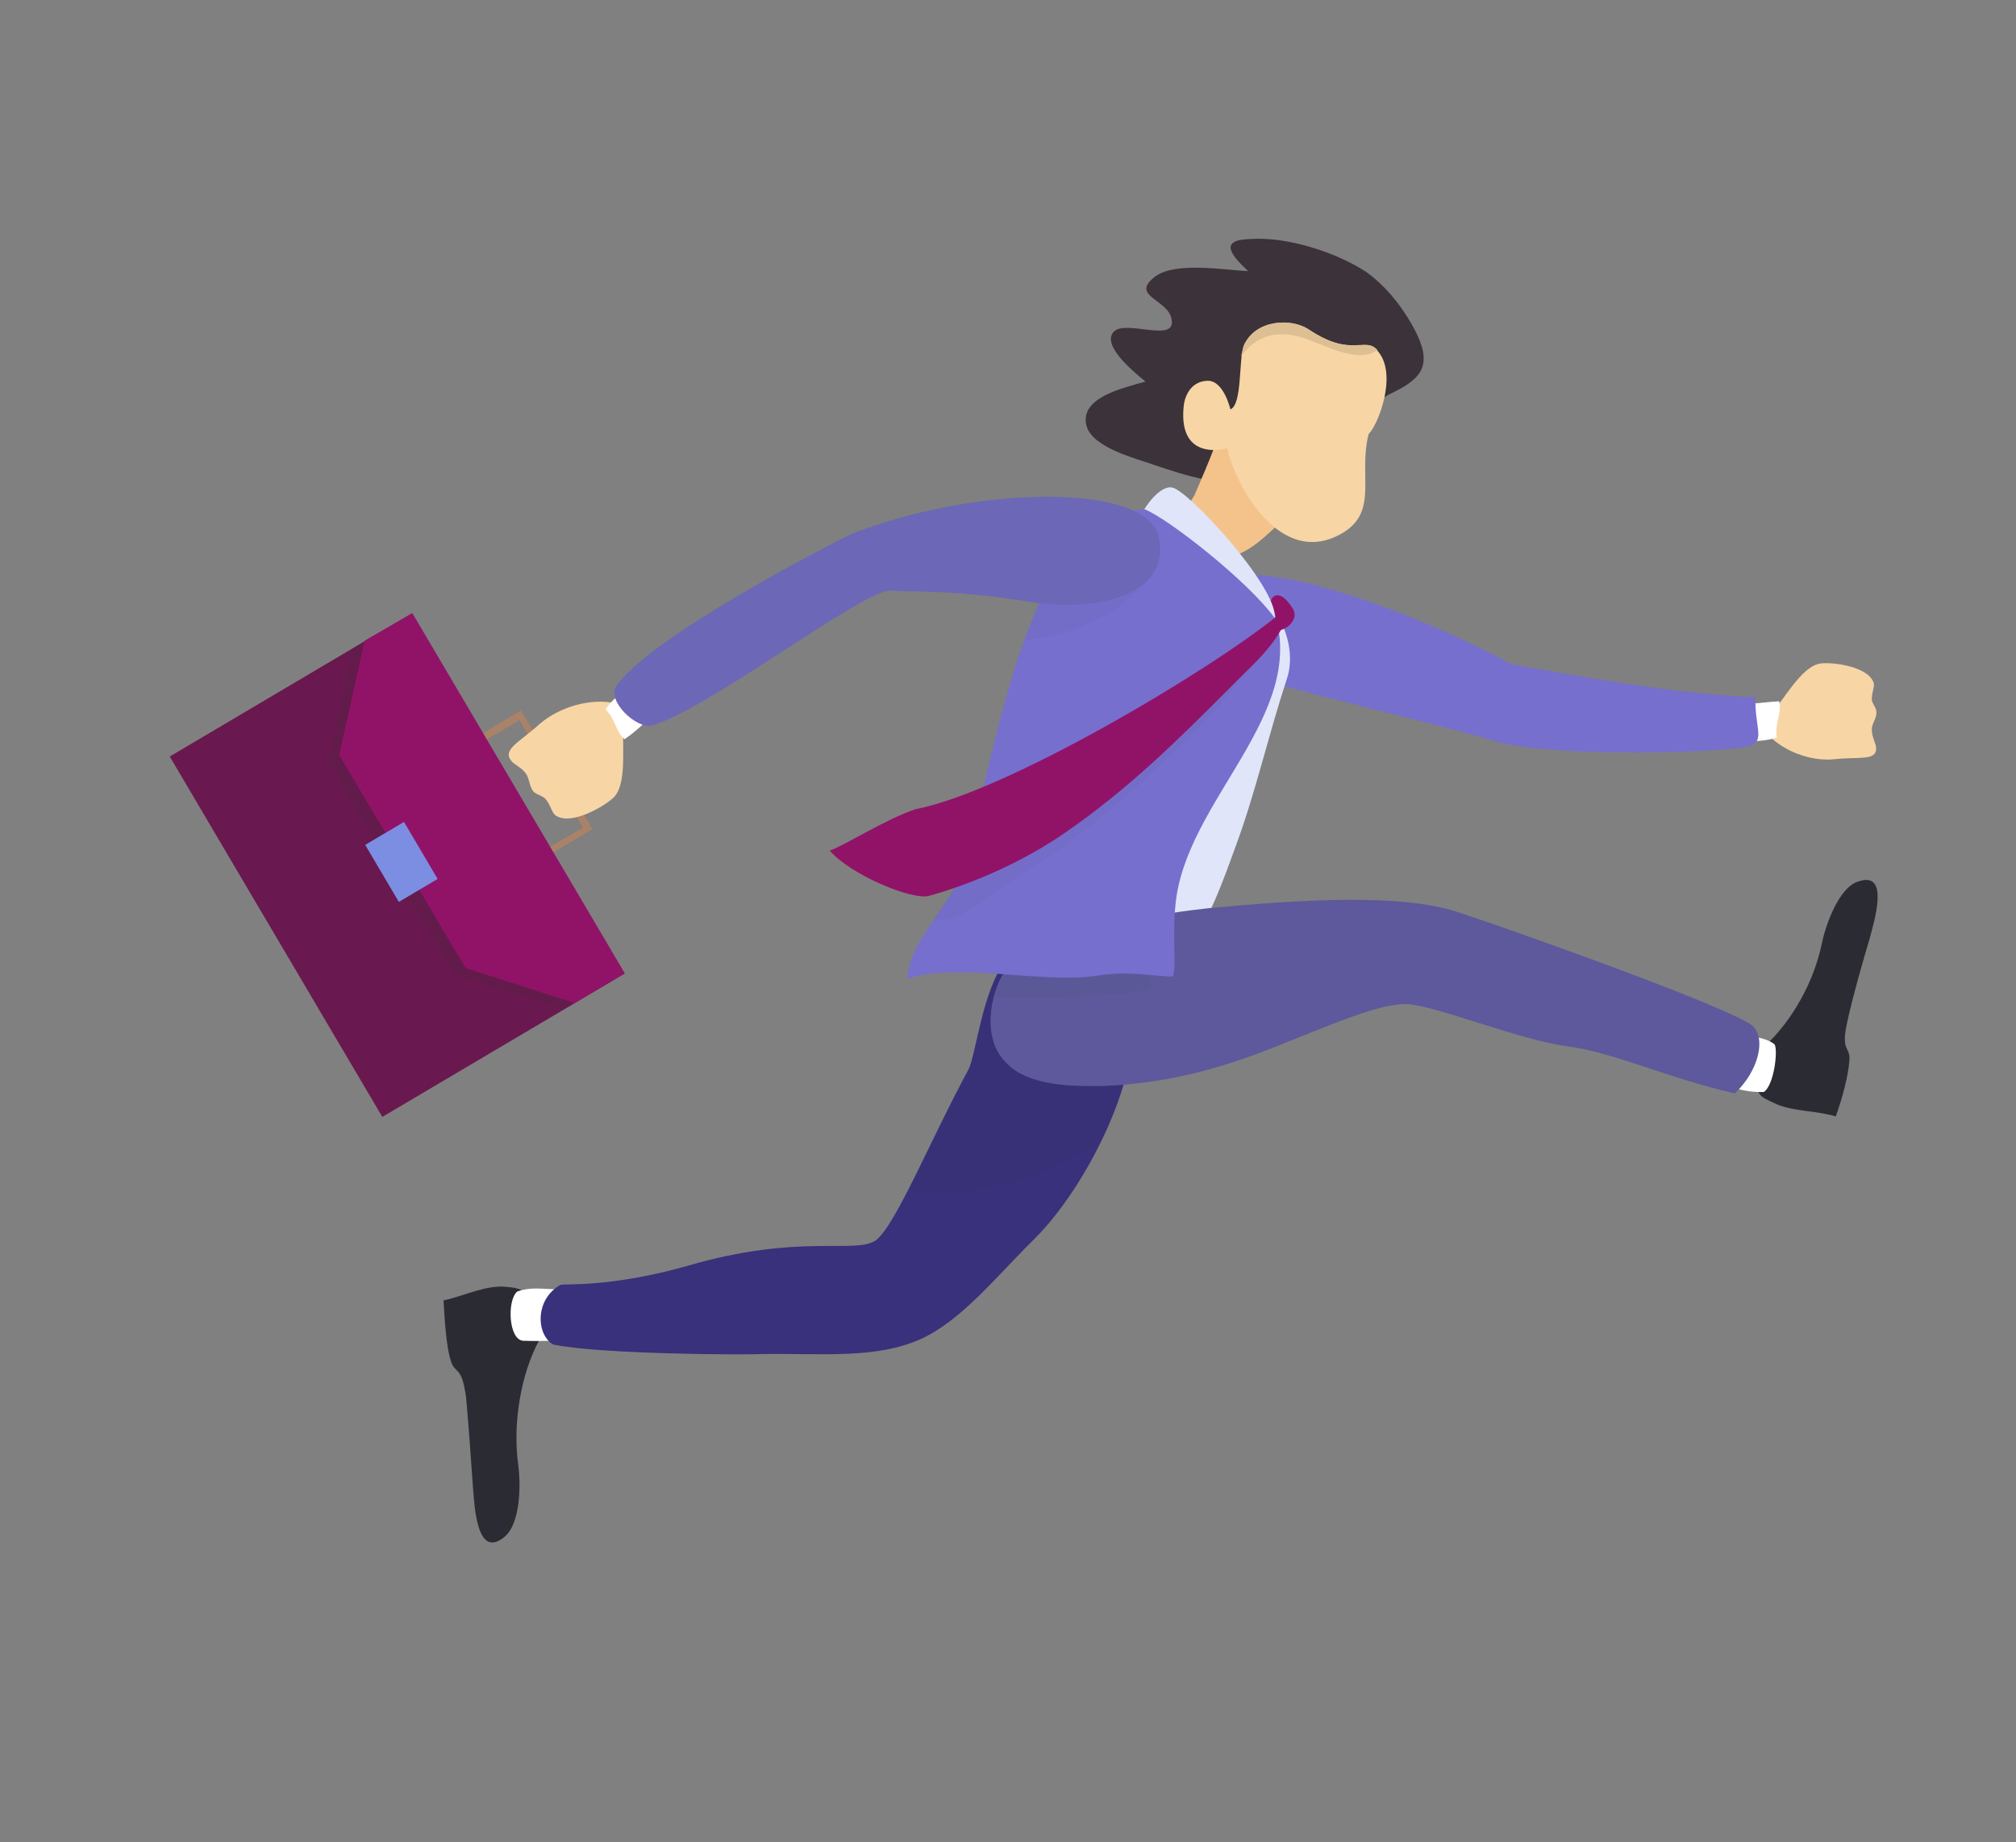 <svg width="545" height="498" viewBox="0 0 545 498" fill="none" xmlns="http://www.w3.org/2000/svg">
<rect x="0" y="0" width="545" height="498" fill="#808080" stroke="none"/>
<path d="M478.759 193.019C482.118 189.328 486.772 180.609 491.623 179.446C494.206 178.771 504.638 179.847 506.43 184.329C506.989 185.277 505.969 187.158 506.019 189.047C506.011 190.117 507.323 191.259 507.251 192.58C507.365 194.218 505.908 195.719 506.022 197.356C506.071 199.245 507.19 201.141 507.182 202.211C507.345 205.737 502.574 204.509 495.966 205.221C489.357 205.932 481.581 202.858 477.465 198.047L478.759 193.019Z" fill="#F7D5A5"/>
<path d="M473.058 190.212C475.763 190.104 478.281 189.681 480.987 189.573C481.781 192.725 479.62 195.921 480.35 199.325C477.387 200.439 473.677 200.288 470.656 200.583C470.801 197.94 471.197 195.361 471.026 192.905L473.058 190.212Z" fill="white"/>
<path d="M145.797 362.2C140.699 371.608 138.59 385.002 140.084 395.839C140.742 400.565 140.974 412.149 136.043 415.704C128.707 421.32 128.248 406.461 127.841 401.8C127.328 394.432 126.701 385.426 126.001 377.742C124.807 368.858 123.027 371.616 121.859 367.831C120.691 364.047 120.235 357.497 119.901 351.515C125.569 350.294 131.44 347.248 136.907 347.852C142.941 348.333 141.735 349.898 145.414 354.329L145.797 362.2Z" fill="#2B2B33"/>
<path d="M476.729 283.085C484.388 276.212 490.377 265.425 492.528 254.99C493.376 250.652 496.976 239.786 502.459 238.249C510.97 235.348 506.593 249.23 505.494 253.503C503.431 260.477 501.045 268.707 499.42 276.061C497.536 284.42 500.127 282.675 499.975 286.388C499.758 290.352 498.205 296.385 496.279 301.786C491.071 300.177 485.094 300.515 480.266 298.468C474.75 295.976 475.754 296.235 473.906 290.935L476.729 283.085Z" fill="#2B2B33"/>
<path d="M152.213 362.243C149.192 362.538 143.847 362.502 141.458 362.423C137.497 362.208 137.007 351.629 139.792 349.13C144.521 347.399 148.661 349.001 154.702 348.412L152.213 362.243Z" fill="white"/>
<path d="M471.474 279.588C474.487 280.363 477.63 280.636 479.631 282.223C480.757 283.049 479.74 293.24 476.833 295.172C471.423 295.387 466.531 293.592 463.088 291.366L471.474 279.588Z" fill="white"/>
<path d="M272.194 259.118C265.467 267.571 263.894 285.123 261.79 289.138C251.593 307.954 242.118 331.245 236.806 335.238C231.244 339.166 216.444 333.213 185.752 342.198C164.956 348.102 152.135 346.947 151.503 347.32C144.621 351.177 144.867 360.621 149.501 363.421C161.934 366.085 201.239 366.285 206.398 366.005C222.248 365.796 236.827 367.404 248.941 361.946C260.172 356.796 269.376 344.961 279.764 334.77C293.826 320.7 307.932 291.902 305.974 275.585C304.787 265.631 294.542 264.87 284.254 261.15L272.194 259.118Z" fill="#39317B"/>
<path d="M408.608 179.52C427.764 183.111 455.465 187.828 474.579 188.46C474.274 195.885 477.013 199.807 473.669 201.358C469.061 203.656 418.677 204.893 403.805 200.261C388.934 195.63 333.304 182.92 327.042 179.164C324.223 177.634 321.686 171.889 323.068 163.4C325.976 143.78 380.166 164.16 408.608 179.52Z" fill="#766FCE"/>
<path d="M326.499 149.007C341.104 155.714 352.06 171.398 347.821 183.708C342.87 198.782 339.49 213.993 334.167 228.436C332.5 232.831 327.873 246.649 323.874 251.784C315.754 261.486 305.387 260.158 296.782 249.903C285.179 236.732 294.327 206.389 298.338 190.805C302.277 176.542 308.97 164.06 315.001 156.232L326.499 149.007Z" fill="#E0E5F9"/>
<path d="M375.422 106.656C383.941 102.685 387.236 99.245 383.085 90.404C379.924 83.962 375.127 77.635 369.246 73.441C360.983 68.098 347.868 63.919 338.053 64.609C329.435 64.803 332.677 68.853 337.424 73.291C331.075 72.997 318.01 70.707 312.447 74.635C305.176 80 315.673 80.826 316.704 86.183C318.164 92.991 304.377 86.227 301.082 89.667C297.722 93.358 306.351 100.403 309.664 103.132C303.866 104.856 291.71 107.355 293.73 115.112C295.384 121.166 307.502 124.016 312.394 125.812C320.049 128.318 330.838 132.167 338.847 129.136L375.422 106.656Z" fill="#3C323A"/>
<path d="M343.832 161.777C337.82 175.774 352.704 169.956 349.535 164.585C345.742 158.516 343.832 161.777 343.832 161.777Z" fill="#911368"/>
<path d="M328.597 120.065C326.866 124.712 324.883 129.294 322.901 133.876C321.946 135.506 319.849 138.45 320.401 140.468C321.082 141.984 327.199 148.382 328.827 149.338C334.02 153.086 341.622 145.394 345.484 141.832C351.5 136.144 350.891 133.307 346.216 127.548C342.602 122.866 341.118 119.268 334.582 118.657L328.597 120.065Z" fill="#F4C38B"/>
<path d="M331.795 121.156C333.677 130.485 346.021 154.299 363.139 143.964C372.677 138.111 367.15 128.38 369.996 117.32C372.466 115.008 377.782 101.635 372.733 95.244C369.184 90.31 366.052 97.276 353.722 89.011C348.902 85.894 339.402 86.397 336.271 93.363C334.798 97.004 335.904 109.35 332.625 110.65C332.625 110.65 330.856 102.958 326.58 102.929C322.555 102.965 320.393 106.161 319.99 109.81C318.433 125.222 331.795 121.156 331.795 121.156Z" fill="#F7D5A5"/>
<path d="M372.362 94.612C369.056 90.813 365.365 96.831 353.724 89.011C348.904 85.894 339.404 86.397 336.272 93.364C336.078 94.118 335.819 95.123 335.496 96.38C338.863 91.618 343.722 89.385 350.064 90.749C355.466 91.603 365.73 98.533 371.73 94.986C372.297 94.863 372.362 94.612 372.362 94.612Z" fill="#DDBF94"/>
<path d="M272.303 261.827C268.692 265.453 264.438 279.903 271.932 287.192C277.985 293.842 290.878 293.677 298.678 293.54C315.475 292.771 329.274 289.086 344.474 283.082C359.673 277.078 372.986 271.124 380.405 271.425C388.075 271.791 410.837 281.134 423.529 282.792C436.723 284.58 450.51 291.345 468.97 295.56C475.301 289.685 477.63 280.636 473.692 277.211C467.689 272.449 412.551 252.63 394.042 246.526C378.482 241.449 351.804 243.159 326.568 245.508C312.784 247.053 299.56 249.545 286.019 252.224L272.303 261.827Z" fill="#5D599C"/>
<path d="M343.384 162.465C338.682 151.606 326.885 139.19 317.903 137.682C314.825 137.158 311.804 137.452 309.35 137.624C277.19 140.872 270.87 197.671 260.097 235.368C257.136 244.791 245.559 254.407 245.36 264.541C259.102 260.037 282.203 265.983 296.433 263.749C305.373 262.298 311.902 263.978 316.996 263.95C318.267 262.133 316.578 252.05 318.097 241.988C322.638 213.944 355.568 191.062 343.384 162.465Z" fill="#766FCE"/>
<path d="M345.308 166.444C327.026 181.303 272.013 214.046 247.515 218.729C239.32 221.444 228.073 228.734 224.292 229.905C229.842 236.426 246.521 243.399 251.12 242.17C264.102 238.543 277.163 232.525 287.908 225.106C305.163 213.198 318.464 200.005 332.907 185.497C338.356 179.931 343.416 175.874 347.115 168.785L345.308 166.444Z" fill="#911368"/>
<path d="M317.001 131.821C321.334 132.669 345.423 158.702 344.608 167.068C337.51 157.201 315.684 140.059 309.35 137.624C309.35 137.624 313.486 130.917 317.001 131.821Z" fill="#E0E5F9"/>
<path d="M140.853 192.081L117.801 205.713L136.814 237.943L160.182 224.125L140.853 192.081ZM137.461 235.43L120.247 206.61L140.458 194.659L157.607 223.73L137.461 235.43Z" fill="#AA8268"/>
<path d="M111.313 165.806L45.887 204.494L103.353 301.911L168.779 263.224L111.313 165.806Z" fill="#69194F"/>
<path opacity="0.1" d="M122.735 263.533L88.559 205.959L95.447 175.034L108.33 167.63L165.742 264.954L152.163 272.983L122.735 263.533Z" fill="#2B2B33"/>
<path d="M125.891 261.666L91.715 204.091L98.604 173.167L111.486 165.762L168.898 263.086L155.319 271.116L125.891 261.666Z" fill="#911368"/>
<path d="M109.217 222.173L98.723 228.38L107.819 243.796L118.313 237.588L109.217 222.173Z" fill="#7B8EE1"/>
<path d="M168.691 195.226C167.899 200.382 169.71 211.033 166.22 215.227C164.318 217.417 154.78 223.271 150.397 220.534C149.206 219.96 148.97 217.755 147.536 216.046C146.726 215.033 144.904 214.832 144.093 213.82C143.097 212.491 143.112 210.351 142.115 209.023C140.932 207.378 138.737 206.545 138.178 205.597C135.747 202.559 140.541 200.577 145.795 195.765C151.301 191.018 159.682 188.619 166.527 190.113L168.691 195.226Z" fill="#F7D5A5"/>
<path d="M174.987 194.702C173.214 196.389 171.125 198.264 168.85 199.822C166.411 197.855 166.313 194.077 163.688 191.793C165.153 189.222 168.375 187.104 170.78 185.042C172.085 187.254 173.389 189.466 174.824 191.175L174.987 194.702Z" fill="white"/>
<path d="M230.252 144.335C225.394 146.569 176.031 171.922 166.69 185.33C163.768 189.402 172.202 197.201 176.235 196.095C191.549 191.728 233.352 159.338 240.771 159.639C251.081 160.149 259.01 159.509 279.299 162.855C296.324 165.361 316.417 161.152 313.26 145.331C310.039 129.761 261.599 131.767 230.252 144.335Z" fill="#6C67B6"/>
<g opacity="0.2">
<path opacity="0.2" d="M332.909 185.498C318.466 200.005 305.165 213.198 287.91 225.106C279.06 231.404 268.582 236.748 257.804 240.138C256.274 242.96 254.242 245.654 252.461 248.411C258.861 250.594 270.827 239.47 274.932 237.042C286.616 230.133 296.421 222.204 306.485 213.27C316.864 204.149 328.134 193.649 336.52 181.871C335.379 183.185 334.302 184.248 332.909 185.498Z" fill="#2B2B33"/>
</g>
<g opacity="0.2">
<path opacity="0.2" d="M307.877 158.954C301.368 163.443 290.669 164.442 280.804 163.243C279.461 166.381 278.117 169.52 276.961 172.974C278.03 172.981 279.163 172.737 280.297 172.493C288.858 171.48 301.28 166.905 307.877 158.954Z" fill="#2B2B33"/>
</g>
<g opacity="0.2">
<path opacity="0.2" d="M271.927 287.192C265.308 280.664 267.846 268.721 271.027 263.643C270.525 263.514 270.209 263.7 269.707 263.571C265.24 272.606 263.698 285.878 262.039 289.203C255.92 300.493 250.232 313.233 245.449 322.454C264.053 324.027 281.828 318.417 297.302 309.267C300.046 303.809 302.222 298.473 303.581 293.195C301.945 293.31 300.309 293.424 298.673 293.539C290.622 293.611 277.98 293.842 271.927 287.192Z" fill="#2B2B33"/>
</g>
<g opacity="0.2">
<path opacity="0.2" d="M296.371 264.001C289.131 265.086 280.019 264.081 270.778 263.579C269.887 264.957 269.054 267.155 268.472 269.417C268.723 269.482 268.723 269.482 268.974 269.547C280.224 270.566 310.489 268.439 311.064 267.247C311.387 265.99 310.577 264.978 310.334 263.843C306.689 263.441 301.975 263.032 296.371 264.001Z" fill="#2B2B33"/>
</g>
</svg>
